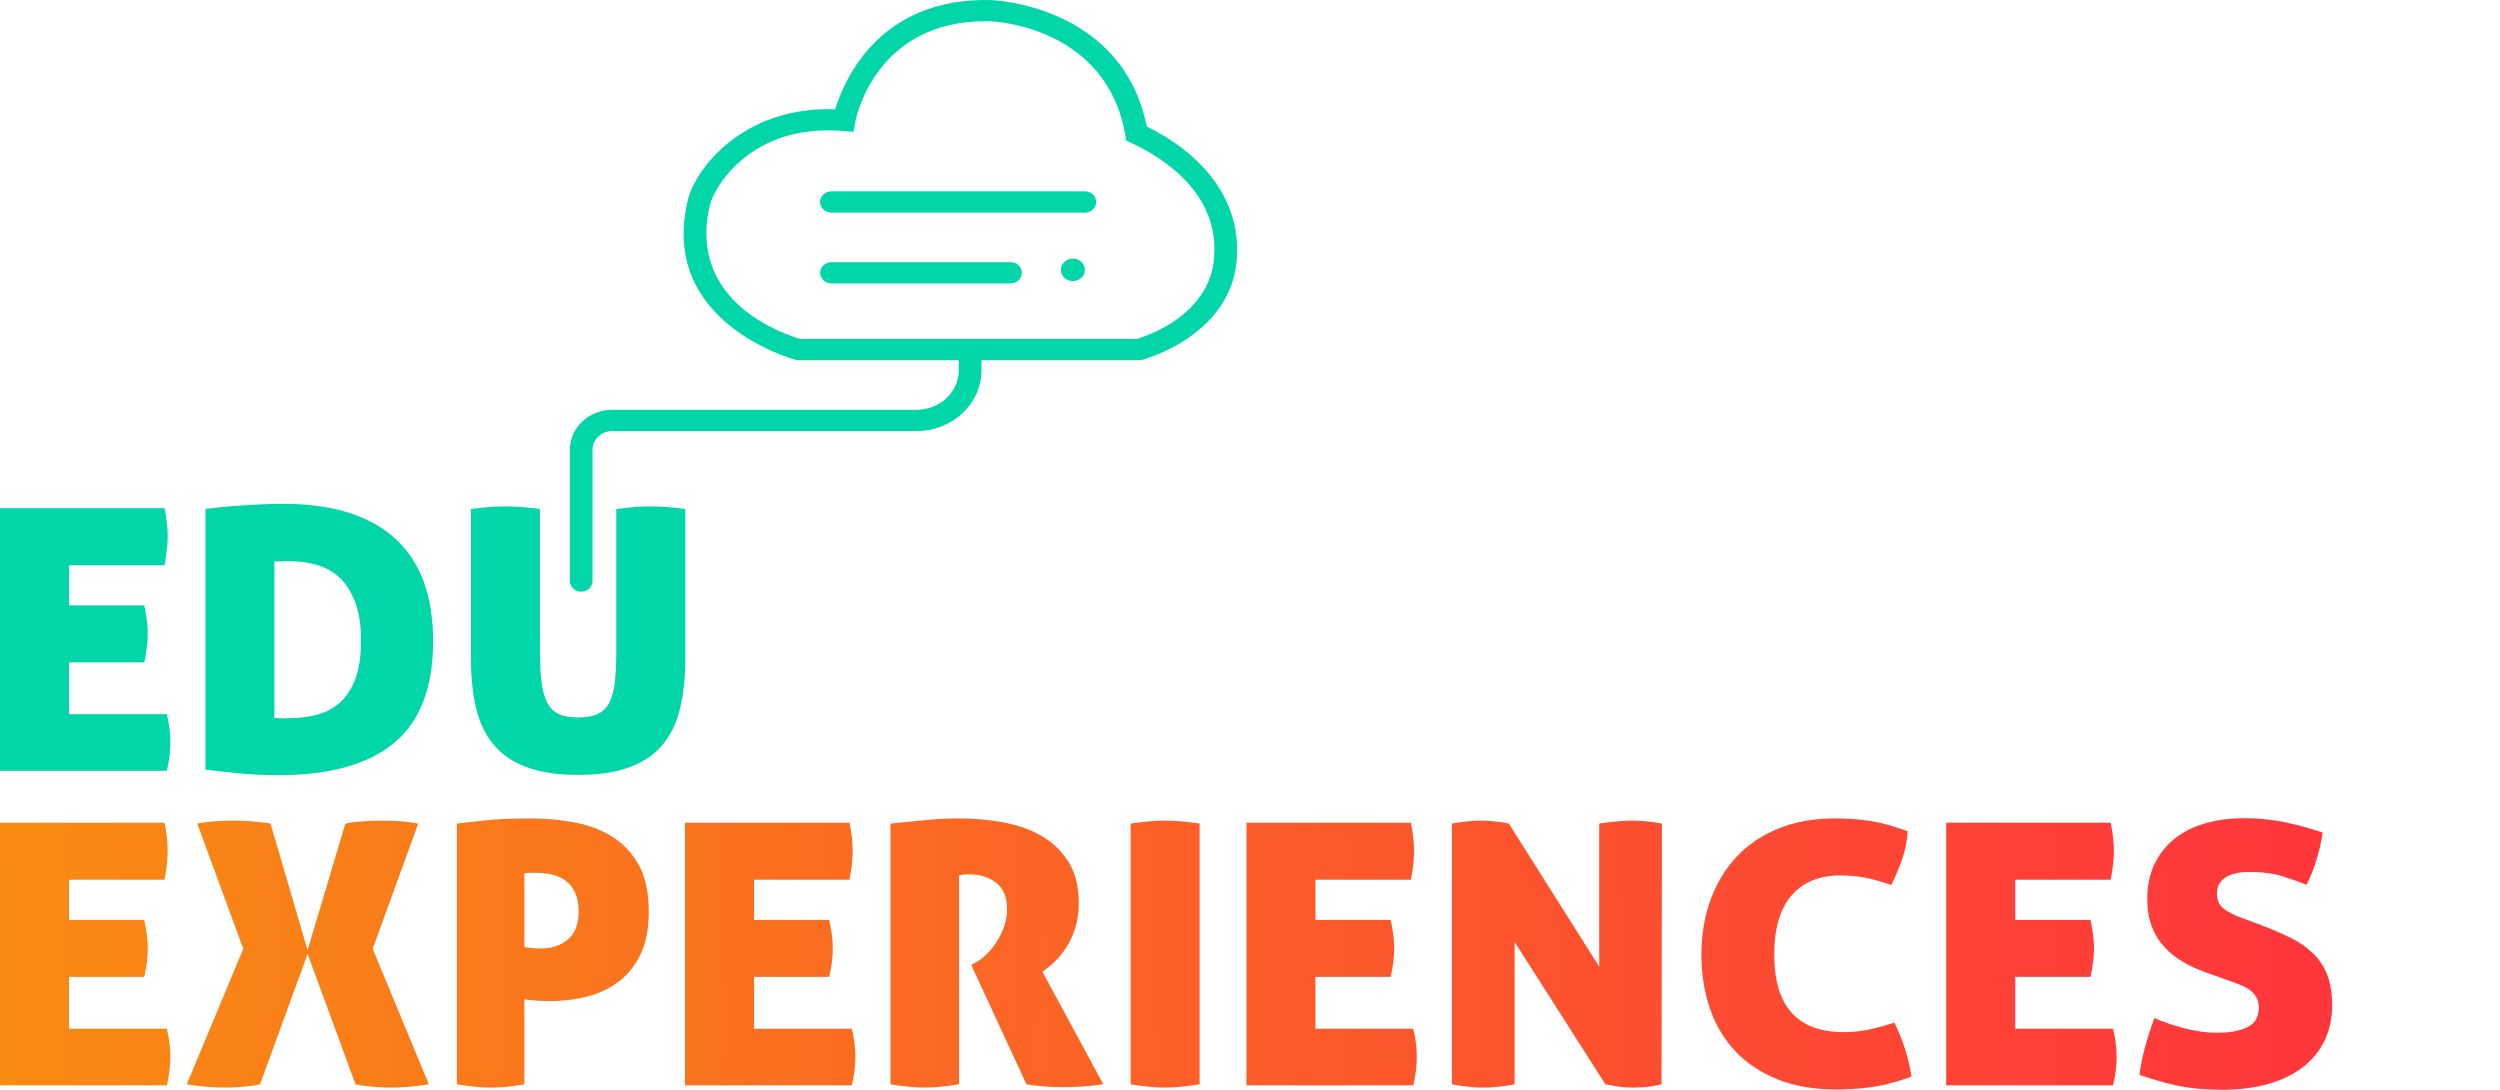 <svg width="312" height="136" viewBox="0 0 312 136" fill="none" xmlns="http://www.w3.org/2000/svg">
<path d="M18.444 118.363C18.444 119.43 18.297 120.612 18.004 121.915H8.616V128.386H20.827C21.12 129.659 21.267 130.817 21.267 131.846C21.267 132.974 21.12 134.171 20.827 135.451H0V102.678H20.534C20.665 103.349 20.762 103.974 20.827 104.545C20.892 105.124 20.925 105.673 20.925 106.184C20.925 107.19 20.795 108.387 20.534 109.789H8.616V114.804H18.004C18.297 116.145 18.444 117.334 18.444 118.363Z" fill="url(#paint0_linear)"/>
<path d="M24.618 102.779C25.464 102.626 26.277 102.527 27.075 102.482C27.872 102.436 28.686 102.413 29.532 102.413C30.085 102.413 30.801 102.451 31.671 102.527C32.55 102.603 33.25 102.687 33.762 102.779L38.383 118.594L43.102 102.779C43.623 102.657 44.322 102.565 45.193 102.504C46.072 102.443 46.787 102.413 47.333 102.413C48.179 102.413 48.992 102.436 49.765 102.482C50.546 102.527 51.352 102.626 52.198 102.779L46.511 118.411L53.516 135.323C51.856 135.598 50.221 135.735 48.602 135.735C48.048 135.735 47.333 135.697 46.462 135.621C45.583 135.544 44.884 135.445 44.371 135.323L38.391 119.051L32.452 135.323C31.932 135.445 31.24 135.544 30.362 135.621C29.483 135.697 28.767 135.735 28.222 135.735C26.603 135.735 24.959 135.598 23.308 135.323L30.362 118.411L24.618 102.779Z" fill="url(#paint1_linear)"/>
<path d="M57.023 102.779C57.771 102.688 58.91 102.558 60.456 102.391C61.993 102.223 63.938 102.139 66.273 102.139C67.99 102.139 69.722 102.291 71.48 102.596C73.229 102.901 74.815 103.473 76.223 104.304C77.63 105.142 78.777 106.316 79.656 107.84C80.526 109.357 80.966 111.331 80.966 113.762C80.966 115.919 80.616 117.71 79.916 119.143C79.217 120.568 78.297 121.711 77.142 122.565C75.987 123.419 74.677 124.021 73.204 124.387C71.724 124.753 70.21 124.935 68.657 124.935C68.038 124.935 67.42 124.913 66.785 124.867C66.151 124.821 65.703 124.768 65.443 124.707V135.324C64.597 135.476 63.84 135.583 63.157 135.644C62.474 135.705 61.847 135.735 61.253 135.735C60.122 135.735 58.707 135.598 57.023 135.324V102.779ZM65.443 118.183C65.606 118.244 65.882 118.289 66.273 118.32C66.663 118.35 67.07 118.366 67.493 118.366C68.884 118.366 70.023 117.984 70.894 117.23C71.772 116.468 72.212 115.317 72.212 113.762C72.212 112.847 72.074 112.085 71.797 111.46C71.52 110.835 71.138 110.34 70.658 109.959C70.17 109.578 69.6 109.311 68.95 109.159C68.299 109.006 67.623 108.93 66.907 108.93C66.712 108.93 66.484 108.93 66.224 108.93C65.964 108.93 65.703 108.945 65.443 108.976V118.183Z" fill="url(#paint2_linear)"/>
<path d="M103.932 118.363C103.932 119.43 103.786 120.612 103.493 121.915H94.105V128.386H106.316C106.609 129.659 106.755 130.817 106.755 131.846C106.755 132.974 106.609 134.171 106.316 135.451H85.489V102.678H106.023C106.153 103.349 106.251 103.974 106.316 104.545C106.381 105.117 106.414 105.673 106.414 106.184C106.414 107.19 106.284 108.387 106.023 109.789H94.105V114.804H103.493C103.786 116.145 103.932 117.334 103.932 118.363Z" fill="url(#paint3_linear)"/>
<path d="M111.133 102.779C112.727 102.627 114.192 102.482 115.534 102.345C116.885 102.208 118.3 102.139 119.789 102.139C121.571 102.139 123.361 102.299 125.142 102.619C126.924 102.939 128.519 103.496 129.91 104.281C131.309 105.073 132.44 106.148 133.319 107.512C134.189 108.877 134.629 110.614 134.629 112.71C134.629 113.838 134.49 114.844 134.214 115.744C133.937 116.635 133.579 117.436 133.14 118.137C132.7 118.838 132.22 119.44 131.683 119.958C131.146 120.477 130.618 120.911 130.097 121.277L137.688 135.316C136.907 135.438 136.06 135.53 135.133 135.591C134.214 135.652 133.376 135.682 132.627 135.682C131.976 135.682 131.228 135.652 130.365 135.591C129.503 135.53 128.755 135.438 128.104 135.316L121.205 120.416L121.636 120.187C122.026 120.004 122.458 119.699 122.929 119.273C123.401 118.846 123.841 118.335 124.247 117.748C124.654 117.154 124.988 116.498 125.264 115.767C125.541 115.035 125.679 114.28 125.679 113.488C125.679 111.971 125.224 110.858 124.321 110.165C123.418 109.471 122.287 109.113 120.961 109.113C120.635 109.113 120.359 109.128 120.131 109.159C119.903 109.189 119.757 109.22 119.691 109.25V135.324C117.975 135.598 116.559 135.735 115.461 135.735C114.257 135.735 112.817 135.598 111.133 135.324V102.779Z" fill="url(#paint4_linear)"/>
<path d="M145.432 135.735C144.228 135.735 142.788 135.598 141.104 135.323V102.779C141.983 102.657 142.772 102.565 143.488 102.504C144.204 102.443 144.838 102.413 145.383 102.413C145.969 102.413 146.62 102.443 147.352 102.504C148.084 102.565 148.866 102.657 149.712 102.779V135.323C147.995 135.598 146.563 135.735 145.432 135.735Z" fill="url(#paint5_linear)"/>
<path d="M173.997 118.363C173.997 119.43 173.851 120.612 173.558 121.915H164.169V128.386H176.381C176.674 129.659 176.82 130.817 176.82 131.846C176.82 132.974 176.674 134.171 176.381 135.451H155.554V102.678H176.088C176.218 103.349 176.316 103.974 176.381 104.545C176.446 105.124 176.478 105.673 176.478 106.184C176.478 107.19 176.348 108.387 176.088 109.789H164.169V114.804H173.558C173.851 116.145 173.997 117.334 173.997 118.363Z" fill="url(#paint6_linear)"/>
<path d="M181.197 102.779C181.913 102.657 182.556 102.565 183.141 102.504C183.727 102.443 184.297 102.413 184.842 102.413C185.427 102.413 186.038 102.451 186.672 102.527C187.299 102.603 187.844 102.687 188.299 102.779L199.583 120.644V102.779C200.43 102.657 201.186 102.565 201.87 102.504C202.545 102.443 203.163 102.413 203.716 102.413C204.27 102.413 204.855 102.443 205.465 102.504C206.084 102.565 206.735 102.657 207.41 102.779L207.361 135.323C207.036 135.415 206.564 135.506 205.954 135.598C205.335 135.689 204.668 135.735 203.96 135.735C203.147 135.735 202.423 135.682 201.772 135.575C201.121 135.468 200.657 135.384 200.356 135.323L189.023 117.55V135.323C187.6 135.598 186.298 135.735 185.135 135.735C183.971 135.735 182.653 135.598 181.197 135.323V102.779Z" fill="url(#paint7_linear)"/>
<path d="M221.427 119.143C221.427 125.583 224.315 128.807 230.091 128.807C231.133 128.807 232.109 128.716 233.036 128.533C233.956 128.35 235.086 128.045 236.421 127.618C237.486 129.806 238.202 132.054 238.56 134.363C237.617 134.699 236.746 134.973 235.933 135.187C235.127 135.4 234.346 135.56 233.598 135.667C232.857 135.773 232.117 135.85 231.385 135.895C230.653 135.941 229.904 135.964 229.123 135.964C226.365 135.964 223.941 135.545 221.85 134.706C219.759 133.868 218.002 132.71 216.594 131.216C215.179 129.729 214.121 127.954 213.405 125.881C212.689 123.815 212.339 121.567 212.339 119.135C212.339 116.704 212.705 114.448 213.454 112.367C214.202 110.287 215.276 108.488 216.692 106.964C218.107 105.447 219.848 104.258 221.923 103.412C223.998 102.558 226.349 102.139 228.977 102.139C230.531 102.139 232.011 102.246 233.402 102.459C234.802 102.673 236.356 103.099 238.072 103.74C238.007 104.982 237.763 106.194 237.34 107.36C236.917 108.534 236.478 109.555 236.03 110.439C235.379 110.226 234.794 110.043 234.248 109.89C233.712 109.738 233.199 109.616 232.719 109.524C232.231 109.433 231.743 109.364 231.255 109.319C230.766 109.273 230.254 109.25 229.701 109.25C227.073 109.25 225.039 110.081 223.599 111.735C222.151 113.389 221.427 115.858 221.427 119.143Z" fill="url(#paint8_linear)"/>
<path d="M261.332 118.363C261.332 119.43 261.186 120.612 260.893 121.915H251.505V128.386H263.716C264.009 129.659 264.155 130.817 264.155 131.846C264.155 132.974 264.009 134.171 263.716 135.451H242.889V102.678H263.423C263.553 103.349 263.651 103.974 263.716 104.545C263.781 105.124 263.814 105.673 263.814 106.184C263.814 107.19 263.684 108.387 263.423 109.789H251.505V114.804H260.893C261.186 116.145 261.332 117.334 261.332 118.363Z" fill="url(#paint9_linear)"/>
<path d="M282.152 115.444C283.511 115.963 284.739 116.488 285.821 117.014C286.912 117.548 287.839 118.188 288.62 118.927C289.401 119.674 289.995 120.566 290.418 121.618C290.841 122.662 291.053 123.935 291.053 125.421C291.053 127.037 290.752 128.485 290.15 129.773C289.547 131.069 288.669 132.174 287.497 133.104C286.326 134.026 284.894 134.742 283.194 135.245C281.485 135.748 279.533 136 277.328 136C275.318 136 273.545 135.848 271.999 135.543C270.461 135.238 268.793 134.765 267.012 134.133C267.142 133.066 267.37 131.938 267.687 130.733C268.012 129.537 268.403 128.31 268.859 127.067C271.844 128.287 274.44 128.889 276.644 128.889C278.296 128.889 279.589 128.653 280.509 128.18C281.436 127.708 281.9 126.9 281.9 125.741C281.9 125.253 281.802 124.834 281.607 124.484C281.412 124.133 281.151 123.836 280.826 123.592C280.501 123.348 280.143 123.142 279.728 122.975C279.321 122.807 278.914 122.647 278.491 122.494L275.766 121.534C274.594 121.138 273.537 120.673 272.577 120.124C271.617 119.575 270.795 118.935 270.12 118.188C269.436 117.441 268.907 116.588 268.533 115.612C268.167 114.636 267.98 113.501 267.98 112.19C267.98 110.582 268.273 109.149 268.85 107.906C269.436 106.664 270.258 105.605 271.307 104.736C272.357 103.875 273.634 103.219 275.123 102.777C276.612 102.335 278.288 102.114 280.135 102.114C281.786 102.114 283.389 102.266 284.926 102.571C286.464 102.876 288.116 103.318 289.865 103.897C289.735 104.873 289.499 105.94 289.157 107.114C288.815 108.28 288.384 109.385 287.863 110.422C287.017 110.086 286.033 109.736 284.894 109.37C283.763 109.004 282.347 108.821 280.663 108.821C280.143 108.821 279.646 108.867 279.183 108.958C278.719 109.05 278.288 109.195 277.922 109.393C277.547 109.591 277.246 109.865 277.019 110.216C276.791 110.566 276.677 111.001 276.677 111.512C276.677 112.396 276.986 113.043 277.604 113.47C278.223 113.897 278.947 114.263 279.793 114.568L282.152 115.444Z" fill="url(#paint10_linear)"/>
<path d="M18.444 79.112C18.444 80.179 18.297 81.36 18.004 82.664H8.616V89.134H20.827C21.12 90.407 21.267 91.566 21.267 92.595C21.267 93.723 21.12 94.919 20.827 96.2H0V63.426H20.534C20.665 64.097 20.762 64.722 20.827 65.294C20.892 65.873 20.925 66.422 20.925 66.933C20.925 67.939 20.795 69.135 20.534 70.537H8.616V75.553H18.004C18.297 76.894 18.444 78.075 18.444 79.112Z" fill="#00D6A8"/>
<path d="M35.325 62.878C41.451 62.878 46.104 64.311 49.285 67.184C52.467 70.057 54.053 74.333 54.053 80.011C54.053 85.789 52.434 90.019 49.188 92.709C45.942 95.4 41.142 96.741 34.788 96.741C33.169 96.741 31.599 96.672 30.093 96.535C28.588 96.398 27.1 96.238 25.643 96.055V63.51C26.131 63.449 26.75 63.381 27.49 63.305C28.23 63.228 29.044 63.16 29.923 63.099C30.801 63.038 31.704 62.984 32.624 62.939C33.543 62.908 34.446 62.878 35.325 62.878ZM34.251 89.592C34.479 89.622 34.739 89.638 35.032 89.638C35.325 89.638 35.634 89.638 35.951 89.638C37.22 89.638 38.408 89.493 39.531 89.203C40.645 88.913 41.614 88.403 42.427 87.679C43.241 86.947 43.883 85.964 44.347 84.714C44.811 83.464 45.055 81.871 45.055 79.927C45.055 78.014 44.811 76.414 44.323 75.141C43.835 73.868 43.192 72.855 42.403 72.108C41.605 71.361 40.678 70.835 39.604 70.515C38.53 70.195 37.416 70.035 36.244 70.035C35.593 70.035 35.13 70.042 34.828 70.057C34.536 70.073 34.34 70.08 34.243 70.08V89.592H34.251Z" fill="#00D6A8"/>
<path d="M72.155 96.704C69.527 96.704 67.346 96.369 65.614 95.698C63.881 95.035 62.506 94.067 61.497 92.802C60.496 91.544 59.788 90.013 59.382 88.222C58.975 86.43 58.772 84.411 58.772 82.162V63.52C59.715 63.398 60.521 63.314 61.204 63.268C61.879 63.222 62.53 63.2 63.148 63.2C63.702 63.2 64.312 63.222 64.971 63.268C65.638 63.314 66.435 63.398 67.379 63.52V81.202C67.379 82.726 67.444 84.014 67.574 85.074C67.704 86.141 67.94 87.002 68.282 87.673C68.624 88.343 69.104 88.824 69.714 89.106C70.332 89.395 71.138 89.54 72.147 89.54C73.147 89.54 73.969 89.395 74.603 89.106C75.238 88.816 75.718 88.336 76.06 87.673C76.401 87.002 76.629 86.141 76.743 85.074C76.857 84.007 76.914 82.719 76.914 81.202V63.52C77.89 63.398 78.704 63.314 79.371 63.268C80.038 63.222 80.648 63.2 81.201 63.2C81.787 63.2 82.414 63.222 83.097 63.268C83.772 63.314 84.586 63.398 85.53 63.52V82.162C85.53 84.411 85.326 86.43 84.919 88.222C84.513 90.013 83.813 91.544 82.804 92.802C81.803 94.067 80.428 95.028 78.696 95.698C76.963 96.369 74.782 96.704 72.155 96.704Z" fill="#00D6A8"/>
<path d="M72.537 73.838C71.756 73.838 71.122 73.243 71.122 72.512V56.117C71.122 53.374 73.497 51.141 76.434 51.141H114.387C117.299 51.141 119.659 48.93 119.659 46.202V43.626H122.49V46.202C122.49 50.394 118.861 53.793 114.387 53.793H76.426C75.059 53.793 73.945 54.829 73.945 56.117V72.512C73.953 73.243 73.318 73.838 72.537 73.838Z" fill="#00D6A8"/>
<path d="M126.111 35.371H103.77C102.989 35.371 102.355 34.777 102.355 34.045C102.355 33.313 102.989 32.719 103.77 32.719H126.111C126.892 32.719 127.526 33.313 127.526 34.045C127.526 34.777 126.892 35.371 126.111 35.371Z" fill="#00D6A8"/>
<path d="M135.385 26.53H103.762C102.981 26.53 102.346 25.936 102.346 25.204C102.346 24.472 102.981 23.878 103.762 23.878H135.385C136.166 23.878 136.8 24.472 136.8 25.204C136.8 25.936 136.174 26.53 135.385 26.53Z" fill="#00D6A8"/>
<path d="M133.896 35.082C134.722 35.082 135.393 34.454 135.393 33.679C135.393 32.905 134.722 32.277 133.896 32.277C133.069 32.277 132.399 32.905 132.399 33.679C132.399 34.454 133.069 35.082 133.896 35.082Z" fill="#00D6A8"/>
<path d="M142.382 44.952H99.483L99.296 44.906C99.125 44.86 82.089 40.279 85.864 24.907C86.799 21.096 92.698 13.23 104.242 13.642C105.316 10.082 109.644 -0.298 123.621 0.007C123.784 0.007 140.055 0.548 143.114 15.784C151.152 19.77 155.212 26.08 154.26 33.184C153.552 38.458 149.2 42.833 142.602 44.891L142.382 44.952ZM99.873 42.299H141.918C147.328 40.546 150.884 37.025 151.445 32.848C152.568 24.487 145.506 19.853 141.202 17.841L140.551 17.536L140.437 16.866C138.094 3.131 123.694 2.659 123.556 2.651C123.377 2.644 123.198 2.644 123.027 2.644C109.213 2.644 106.829 14.732 106.732 15.25L106.512 16.454L105.21 16.348C93.666 15.38 89.126 23.443 88.622 25.494C85.603 37.803 98.157 41.812 99.873 42.299Z" fill="#00D6A8"/>
<defs>
<linearGradient id="paint0_linear" x1="285.091" y1="113.784" x2="-108.094" y2="118.841" gradientUnits="userSpaceOnUse">
<stop stop-color="#FF373B"/>
<stop offset="0.95" stop-color="#F6A505"/>
</linearGradient>
<linearGradient id="paint1_linear" x1="285.091" y1="113.784" x2="-108.094" y2="118.841" gradientUnits="userSpaceOnUse">
<stop stop-color="#FF373B"/>
<stop offset="0.95" stop-color="#F6A505"/>
</linearGradient>
<linearGradient id="paint2_linear" x1="285.091" y1="113.784" x2="-108.094" y2="118.841" gradientUnits="userSpaceOnUse">
<stop stop-color="#FF373B"/>
<stop offset="0.95" stop-color="#F6A505"/>
</linearGradient>
<linearGradient id="paint3_linear" x1="285.091" y1="113.784" x2="-108.094" y2="118.841" gradientUnits="userSpaceOnUse">
<stop stop-color="#FF373B"/>
<stop offset="0.95" stop-color="#F6A505"/>
</linearGradient>
<linearGradient id="paint4_linear" x1="285.091" y1="113.784" x2="-108.094" y2="118.841" gradientUnits="userSpaceOnUse">
<stop stop-color="#FF373B"/>
<stop offset="0.95" stop-color="#F6A505"/>
</linearGradient>
<linearGradient id="paint5_linear" x1="285.091" y1="113.784" x2="-108.094" y2="118.841" gradientUnits="userSpaceOnUse">
<stop stop-color="#FF373B"/>
<stop offset="0.95" stop-color="#F6A505"/>
</linearGradient>
<linearGradient id="paint6_linear" x1="285.091" y1="113.784" x2="-108.094" y2="118.841" gradientUnits="userSpaceOnUse">
<stop stop-color="#FF373B"/>
<stop offset="0.95" stop-color="#F6A505"/>
</linearGradient>
<linearGradient id="paint7_linear" x1="285.091" y1="113.784" x2="-108.094" y2="118.841" gradientUnits="userSpaceOnUse">
<stop stop-color="#FF373B"/>
<stop offset="0.95" stop-color="#F6A505"/>
</linearGradient>
<linearGradient id="paint8_linear" x1="285.091" y1="113.784" x2="-108.094" y2="118.841" gradientUnits="userSpaceOnUse">
<stop stop-color="#FF373B"/>
<stop offset="0.95" stop-color="#F6A505"/>
</linearGradient>
<linearGradient id="paint9_linear" x1="285.091" y1="113.784" x2="-108.094" y2="118.841" gradientUnits="userSpaceOnUse">
<stop stop-color="#FF373B"/>
<stop offset="0.95" stop-color="#F6A505"/>
</linearGradient>
<linearGradient id="paint10_linear" x1="285.091" y1="113.784" x2="-108.094" y2="118.841" gradientUnits="userSpaceOnUse">
<stop stop-color="#FF373B"/>
<stop offset="0.95" stop-color="#F6A505"/>
</linearGradient>
</defs>
</svg>
